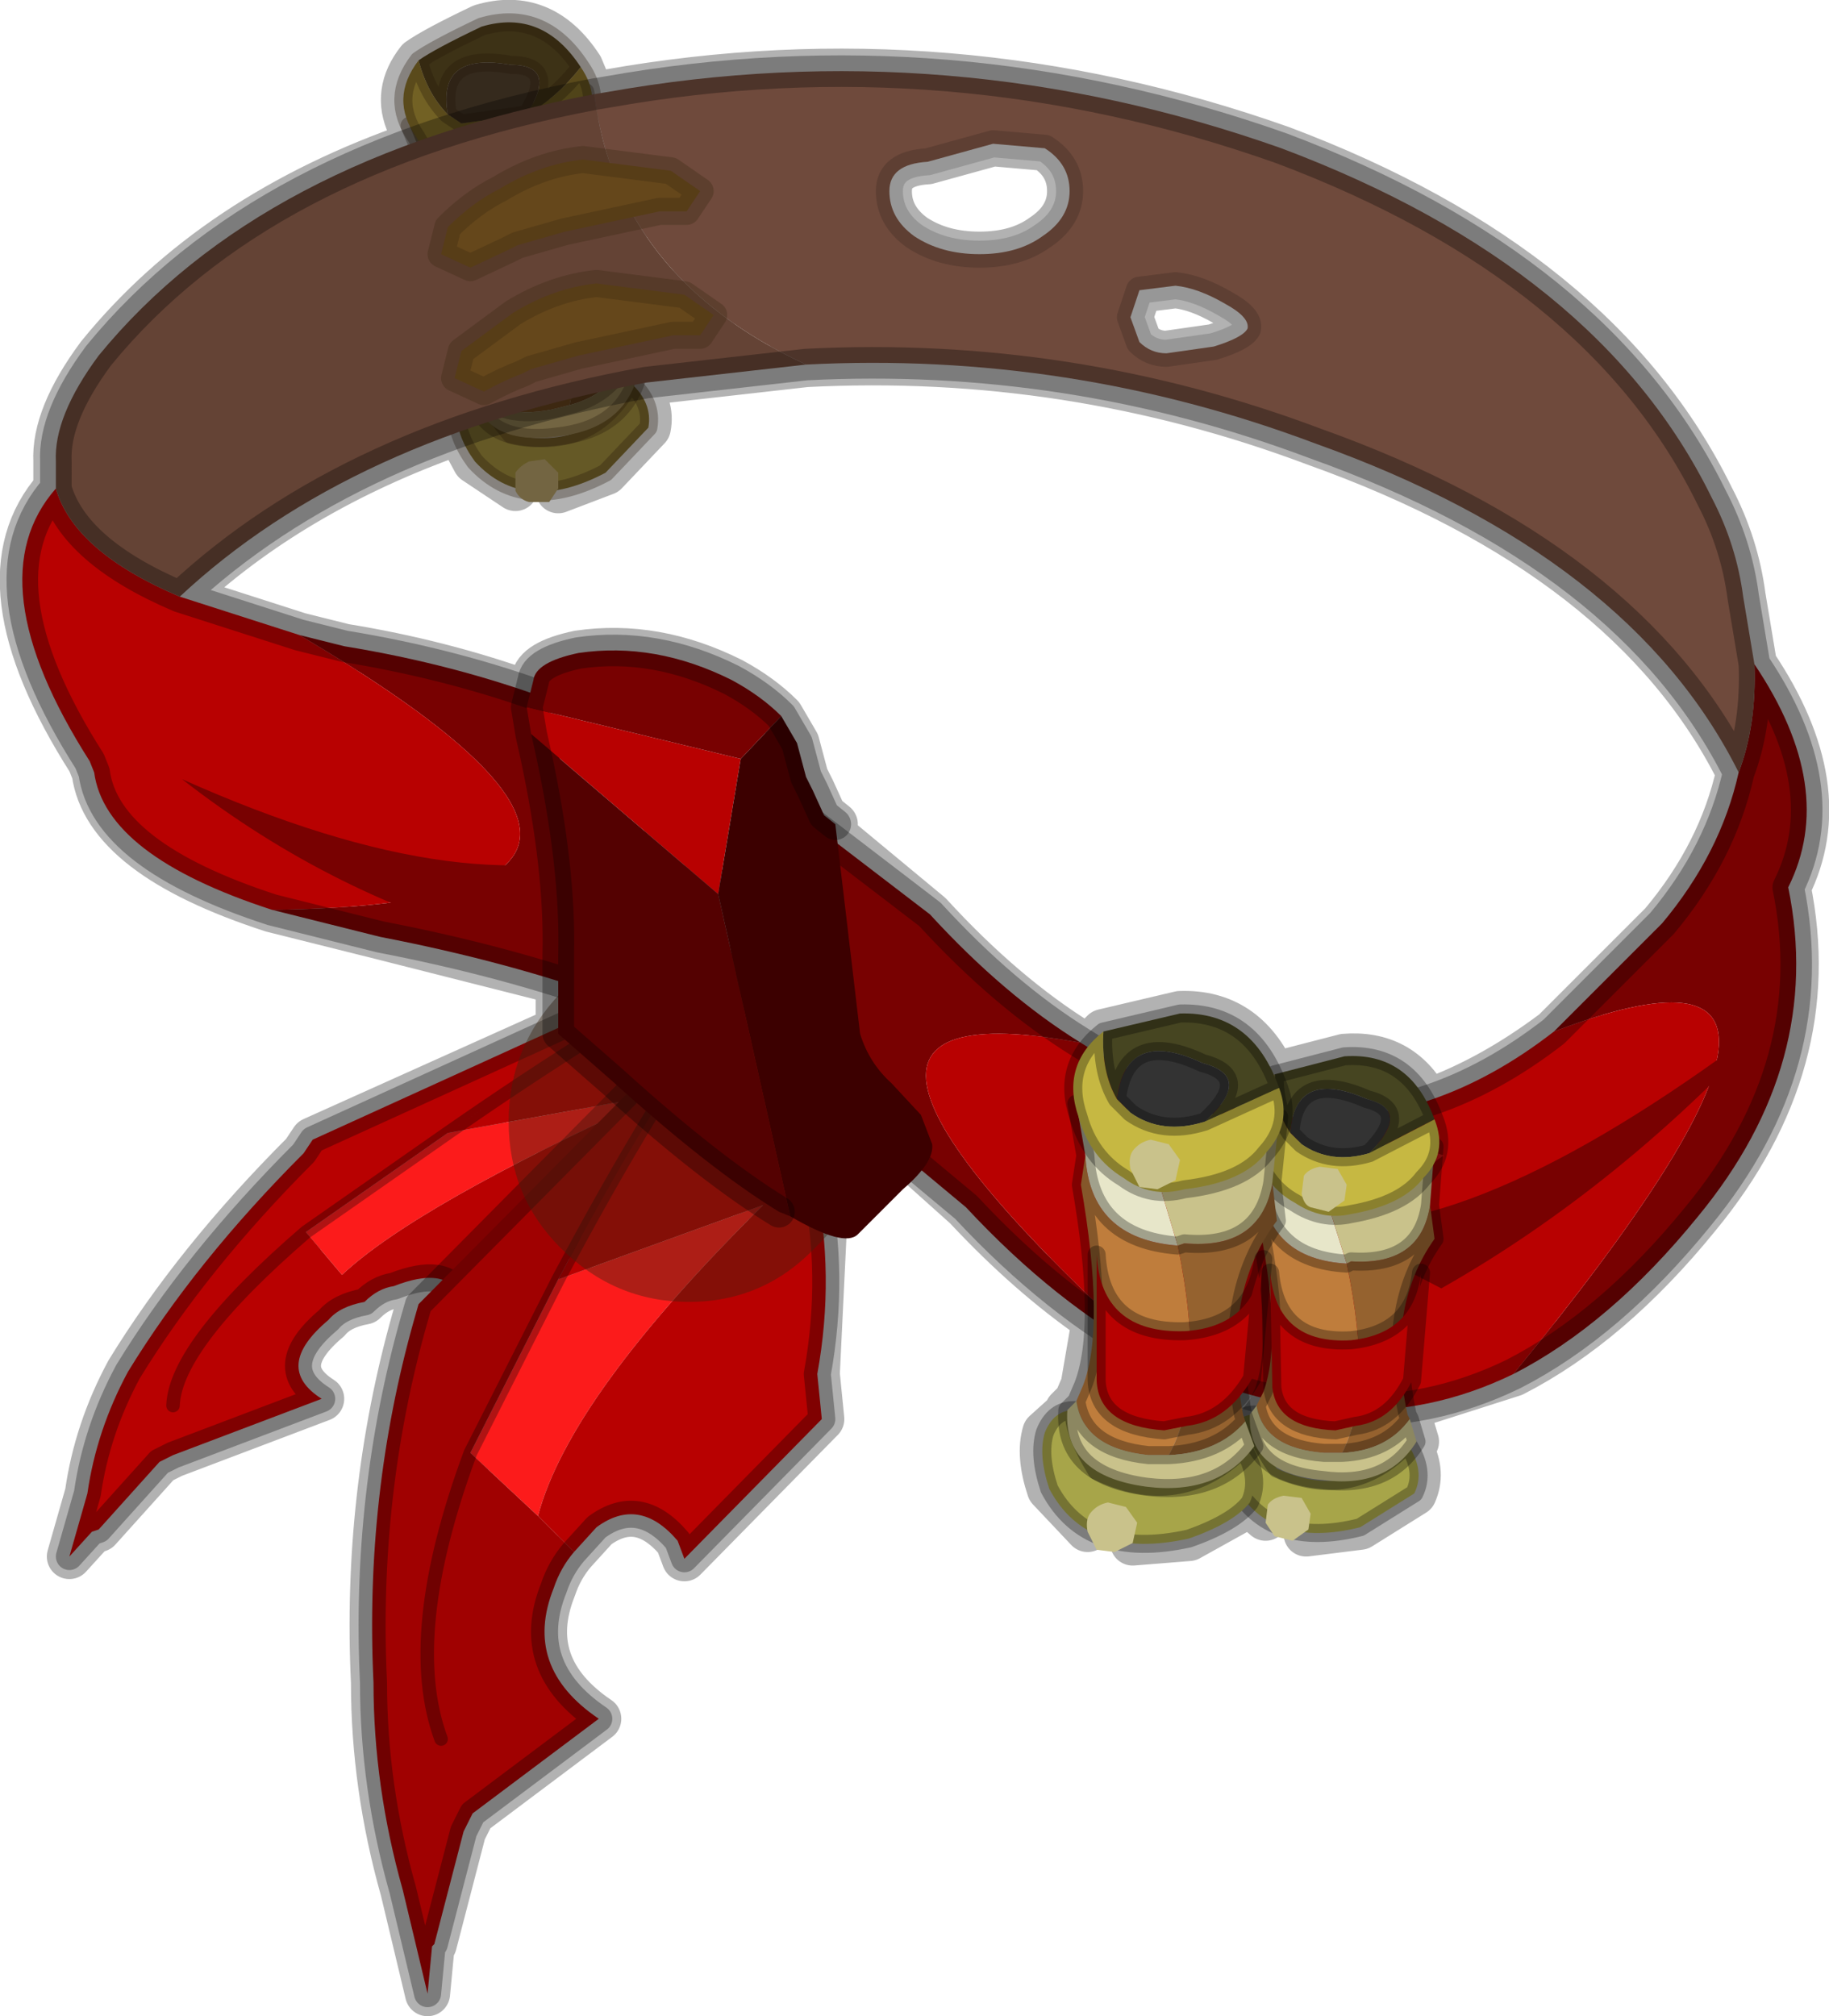 <svg viewBox="0 0 40.595 44.742" xmlns="http://www.w3.org/2000/svg" xmlns:xlink="http://www.w3.org/1999/xlink"><g transform="translate(-260.16 -380.61)"><use transform="translate(260.15 380.6)" width="40.6" height="44.75" xlink:href="#a"/><use transform="translate(268.9 380.9)" width="5.85" height="10.9" xlink:href="#b"/><use transform="translate(260.3 381.85)" width="40.3" height="43.3" xlink:href="#c"/></g><defs><g id="d"><path d="M1.6 9.75q-.4-.55-.4-1.05.05-.4.45-.5l.75.95q1.8.4 2.65-1.15.5.45.4 1l-.95 1q-1.8.95-2.9-.25" fill="#655926" fill-rule="evenodd" transform="translate(.2 .2)"/><path d="M1.8 9.95q1.1 1.2 2.9.25l.95-1q.1-.55-.4-1Q4.4 9.75 2.6 9.35l-.75-.95q-.4.1-.45.5 0 .5.4 1.05z" fill="none" stroke="#211609" stroke-linecap="round" stroke-linejoin="round" stroke-opacity=".302" stroke-width=".4"/><path d="m3.15 9.7.3.3v.35l-.2.3H2.8q-.2-.05-.3-.25V10q.1-.15.3-.25l.35-.05" fill="#736542" fill-rule="evenodd" transform="translate(.2 .2)"/><path d="m1.65 8 .05-.35Q1.85 6.4.65 3.9l-.1-.65Q1.1 4.8 2.8 4.5q1.25 2.55.9 4l-.4.1Q2 8.85 1.65 8" fill="#6f4921" fill-rule="evenodd" transform="translate(.2 .2)"/><path d="m4.25 2.8.3.7q-.7 1.75.35 3.9H5q-.35.85-1.3 1.1.35-1.45-.9-4l.1-.05Q4.35 4.1 4.25 2.8" fill="#5e3e1c" fill-rule="evenodd" transform="translate(.2 .2)"/><path d="m.55 3.25-.4-.95 1.2-.2L2.8 4.5Q1.1 4.8.55 3.25" fill="#7f745b" fill-rule="evenodd" transform="translate(.2 .2)"/><path d="m5 7.4.2.5q-.35 1.15-1.8 1.3-1.6.2-1.85-1l.1-.2q.35.85 1.65.6l.4-.1q.95-.25 1.3-1.1M1.35 2.1l2.7-.55.2 1.25q.1 1.3-1.35 1.65l-.1.05-1.45-2.4" fill="#736542" fill-rule="evenodd" transform="translate(.2 .2)"/><path d="m4.45 3 .3.7q-.7 1.75.35 3.9h.1l.2.5q-.35 1.15-1.8 1.3-1.6.2-1.85-1l.1-.2.05-.35Q2.05 6.6.85 4.1l-.1-.65-.4-.95 1.2-.2 2.7-.55.2 1.25q.1 1.3-1.35 1.65L3 4.7Q1.3 5 .75 3.45M3.9 8.7q.95-.25 1.3-1.1M3.9 8.7l-.4.1q-1.3.25-1.65-.6" fill="none" stroke="#211609" stroke-linecap="round" stroke-linejoin="round" stroke-opacity=".302" stroke-width=".4"/><path d="M.35.85Q.7.6 1.75.1q1.35-.4 2.2.9-.55.7-1.2 1.05.7-1.1-.35-1.1Q.75.65 1 2.05.55 1.6.35.85" fill="#3d3216" fill-rule="evenodd" transform="translate(.2 .2)"/><path d="M1 2.05Q.75.65 2.4.95q1.05 0 .35 1.1l-1.45.2-.3-.2" fill="#352a1d" fill-rule="evenodd" transform="translate(.2 .2)"/><path d="M.35.85q.2.75.65 1.2l.3.2 1.45-.2Q3.4 1.7 3.95 1q.45.65.1 1.3-.3.7-1.35 1.15l-1.2.1q-.8-.25-1.2-1-.6-.85.05-1.7" fill="#726124" fill-rule="evenodd" transform="translate(.2 .2)"/><path d="M4.15 1.2Q3.3-.1 1.95.3.9.8.55 1.05q.2.75.65 1.2-.25-1.4 1.4-1.1 1.05 0 .35 1.1.65-.35 1.2-1.05.45.65.1 1.3-.3.7-1.35 1.15l-1.2.1q-.8-.25-1.2-1-.6-.85.05-1.7m2.4 1.2-1.45.2-.3-.2" fill="none" stroke="#211609" stroke-linecap="round" stroke-linejoin="round" stroke-opacity=".302" stroke-width=".4"/><path d="m2.15 2.6.3.3v.35l-.2.3H1.8l-.3-.25v-.4l.3-.25.35-.05" fill="#736542" fill-rule="evenodd" transform="translate(.2 .2)"/></g><g id="c"><path d="m266.95 407.95 3.15-2.2 4.7-.85q-5.4 2.45-7.05 4l-.8-.95" fill="#fc1b1b" fill-rule="evenodd" transform="translate(-260.3 -381.85)"/><path d="m276.1 401.25.25.6.05 1.2-.35 1.6q-.35 1.25-1.5 2.6l-.3.65-3.9 1.7v-.25q-.3-.65-1.45-.2-.35.05-.65.35-.55.1-.8.4-1.25 1.05-.15 1.75l-3.3 1.25-.3.15-1.35 1.5-.15.05-.5.55.4-1.4q.2-1.4.9-2.7 1.5-2.45 3.9-4.85l.2-.3 6.7-3.05q1.05-.3 2.3-1.6m-6 4.5-3.15 2.2.8.95q1.65-1.55 7.05-4l-4.7.85q3.45-2.4 6.25-3.9-2.8 1.5-6.25 3.9m-6.1 6.05q.05-1.35 2.95-3.85-2.9 2.5-2.95 3.85" fill="#b80101" fill-rule="evenodd" transform="translate(-260.3 -381.85)"/><path d="m15.8 19.4.25.6.05 1.2-.35 1.6q-.35 1.25-1.5 2.6l-.3.65-3.9 1.7v-.25q-.3-.65-1.45-.2-.35.05-.65.35-.55.1-.8.4Q5.9 29.1 7 29.8l-3.3 1.25-.3.15-1.35 1.5-.15.05-.5.55.4-1.4q.2-1.4.9-2.7 1.5-2.45 3.9-4.85l.2-.3L13.5 21q1.05-.3 2.3-1.6.4-.85-.45-1.4" fill="none" stroke="#000" stroke-linecap="round" stroke-linejoin="round" stroke-opacity=".302" stroke-width=".6"/><path d="m9.8 23.9-3.15 2.2q-2.9 2.5-2.95 3.85m6.1-6.05q3.45-2.4 6.25-3.9" fill="none" stroke="#000" stroke-linecap="round" stroke-linejoin="round" stroke-opacity=".302" stroke-width=".3"/><path d="m272.55 409 4.55-1.65q-4.3 4.25-5 6.9l-1.5-1.4 1.95-3.85" fill="#fc1b1b" fill-rule="evenodd" transform="translate(-260.3 -381.85)"/><path d="m276.65 402.25.9 1.95.7 2.6q.45 2.1.05 4.3l.1 1-3.05 3.1-.15-.4q-.85-1-1.8-.3l-.5.55-.8-.8q.7-2.65 5-6.9l-4.55 1.65q2.15-4.05 4.1-6.75" fill="#b80101" fill-rule="evenodd" transform="translate(-260.3 -381.85)"/><path d="M276.65 402.25q-1.95 2.7-4.1 6.75l-1.95 3.85 1.5 1.4.8.8q-.3.35-.45.8-.7 1.75 1 2.9l-2.8 2.1-.2.4-.65 2.5-.05.05-.1 1.05-.55-2.3q-.65-2.3-.65-4.6-.2-4.15.9-8.05l.1-.35 5.35-5.4q.75-.6 1.45-2.65l.4.75m-6.7 16.95q-.85-2.3.65-6.35-1.5 4.05-.65 6.35" fill="#a00101" fill-rule="evenodd" transform="translate(-260.3 -381.85)"/><path d="M15.95 19.65q-.2-1.55-1.5-2.4M12.6 33.2l.5-.55q.95-.7 1.8.3l.15.4 3.05-3.1-.1-1q.4-2.2-.05-4.3l-.7-2.6-.9-1.95M12.6 33.2q-.3.35-.45.8-.7 1.75 1 2.9l-2.8 2.1-.2.4-.65 2.5-.05.05-.1 1.05-.55-2.3q-.65-2.3-.65-4.6-.2-4.15.9-8.05l.1-.35 5.35-5.4q.75-.6 1.45-2.65l.4.75" fill="none" stroke="#000" stroke-linecap="round" stroke-linejoin="round" stroke-opacity=".302" stroke-width=".6"/><path d="M16.35 20.4q-1.95 2.7-4.1 6.75M10.3 31q-1.5 4.05-.65 6.35M10.3 31l1.95-3.85" fill="none" stroke="#000" stroke-linecap="round" stroke-linejoin="round" stroke-opacity=".302" stroke-width=".3"/><path d="M298.75 397.75q.4-1.05.35-2.4 1.85 2.75.75 4.95.8 3.9-2 7.3-1.95 2.4-4.1 3.5 8.65-10.55.9-7.6l2.4-2.4q1.3-1.55 1.7-3.35m-14.6 6q-7.6-1.4 1.6 6.95-2.15-1.15-4.15-3.3l-1.8-1.5-1.15-2.6q.6-1.55-.05-2.85l-1-2 3.2 2.45q1.65 1.8 3.35 2.85m-17.35-9.05 1 .25q2.45.4 4.6 1.2-.15.35.15 1.15.4 1.95.3 3.4v1.3l.95.8q-2.35-.85-5.2-1.4l-2.4-.6q10.7-.15.6-6.1" fill="#780101" fill-rule="evenodd" transform="translate(-260.3 -381.85)"/><path d="M294.65 403.5q7.75-2.95-.9 7.6-1.85.9-3.85.8-2.15-.15-4.15-1.2-9.2-8.35-1.6-6.95 2.35 1.5 4.85 1.65 2.95.2 5.65-1.9m-30.5-9.65 2.65.85q10.1 5.95-.6 6.1-3.7-1.2-3.95-3.05l-.1-.25q-2.55-4-.75-6.05.4 1.4 2.75 2.4" fill="#b80101" fill-rule="evenodd" transform="translate(-260.3 -381.85)"/><path d="M287.1 388.3q.65-.2.75-.4.05-.25-.5-.55-.6-.35-1.1-.4l-.8.1-.2.6.2.55q.25.25.6.25l1.05-.15m12 7.05q.05 1.35-.35 2.4-2.4-4.8-9.4-7.3-5.45-2.05-11.3-1.75-4.2-1.95-4.7-6l.3-.05q7.6-1.35 14.95 1.25 7.05 2.65 9.55 7.75.55 1.05.7 2.2l.25 1.5m-15.2-10.5q0-.6-.55-.95l-1.15-.1-1.45.4q-.85.05-.85.65t.55 1q.6.4 1.45.4t1.4-.4q.6-.4.6-1" fill="#6f4a3c" fill-rule="evenodd" transform="translate(-260.3 -381.85)"/><path d="M273.35 382.7q.5 4.05 4.7 6l-3.55.4q-6.55 1.2-10.35 4.75-2.35-1-2.75-2.4v-.6q-.05-1 .95-2.35 3.6-4.4 11-5.8" fill="#644335" fill-rule="evenodd" transform="translate(-260.3 -381.85)"/><path d="M38.45 15.9q.4-1.05.35-2.4l-.25-1.5q-.15-1.15-.7-2.2-2.5-5.1-9.55-7.75Q20.95-.55 13.35.8l-.3.05m4.7 6q5.85-.3 11.3 1.75 7 2.5 9.4 7.3-.4 1.8-1.7 3.35l-2.4 2.4q-2.7 2.1-5.65 1.9-2.5-.15-4.85-1.65-1.7-1.05-3.35-2.85l-3.2-2.45-.3-.55m16.45 13.2q2.15-1.1 4.1-3.5 2.8-3.4 2-7.3 1.1-2.2-.75-4.95M25.45 28.85q2 1.05 4.15 1.2 2 .1 3.85-.8m-8-.4q-2.15-1.15-4.15-3.3l-1.8-1.5M3.85 12l2.65.85 1 .25q2.45.4 4.6 1.2m1.4 6.65q-2.35-.85-5.2-1.4l-2.4-.6q-3.7-1.2-3.95-3.05l-.1-.25q-2.55-4-.75-6.05V9q-.05-1 .95-2.35 3.6-4.4 11-5.8m4.7 6-3.55.4Q7.65 8.45 3.85 12 1.5 11 1.1 9.6" fill="none" stroke="#000" stroke-linecap="round" stroke-linejoin="round" stroke-opacity=".302" stroke-width=".7"/><path d="m26.8 6.45-1.05.15q-.35 0-.6-.25l-.2-.55.2-.6.8-.1q.5.05 1.1.4.55.3.5.55-.1.2-.75.4M23.6 3q0 .6-.6 1-.55.4-1.4.4T20.15 4q-.55-.4-.55-1t.85-.65l1.45-.4 1.15.1q.55.35.55.95" fill="none" stroke="#000" stroke-linecap="round" stroke-linejoin="round" stroke-opacity=".153" stroke-width=".6"/><path d="m287.45 406.75-.75-.5.8-.3 1.95-.1 1.9.1.85.3-.9.65-1.7.35-.3-.05-1.85-.45" fill="#fc1b1b" fill-rule="evenodd" transform="translate(-260.3 -381.85)"/><path d="M264.2 397.9q3.4 2.65 7.45 3.7 1.35-1.15 2.8-2.35-3.65 1.6-10.25-1.35" fill="#780101" fill-rule="evenodd" transform="translate(-260.3 -381.85)"/><path d="M278.25 408.3q-1.15 1.2-2.8 1.2t-2.85-1.2q-1.15-1.15-1.15-2.8t1.15-2.85q1.2-1.15 2.85-1.15t2.8 1.15q1.2 1.2 1.2 2.85t-1.2 2.8" fill="#382510" fill-opacity=".4" fill-rule="evenodd" transform="translate(-260.3 -381.85)"/><path d="m276.6 397.45-.5 3-4.15-3.55-.1-.6 4.75 1.15" fill="#b80101" fill-rule="evenodd" transform="translate(-260.3 -381.85)"/><path d="m277.5 396.5-.9.95-4.75-1.15.15-.6q.05-.4 1-.6 1.7-.25 3.4.6.65.35 1.1.8" fill="#780101" fill-rule="evenodd" transform="translate(-260.3 -381.85)"/><path d="m276.1 400.45 1.6 7.15-.25-.1q-1.55-.95-3.7-2.9l-1.2-1.05v-1.75q.05-1.9-.5-4.45l-.1-.45 4.15 3.55" fill="#540101" fill-rule="evenodd" transform="translate(-260.3 -381.85)"/><path d="m276.1 400.45.5-3 .9-.95.35.6.2.75.15.3.25.55.25.2.55 4.65q.2.65.7 1.1l.65.7.25.65q.05.4-.65 1l-1 1q-.3.3-1.5-.4l-1.6-7.15" fill="#3c0000" fill-rule="evenodd" transform="translate(-260.3 -381.85)"/><path d="m18.4 17.05-.25-.2-.25-.55-.15-.3-.2-.75-.35-.6m-5.65-.2.1.6m-.1-.6.15-.6q.05-.4 1-.6 1.7-.25 3.4.6.65.35 1.1.8m-.05 11q-1.55-.95-3.7-2.9l-1.2-1.05v-1.75q.05-1.9-.5-4.45l-.1-.45" fill="none" stroke="#000" stroke-linecap="round" stroke-linejoin="round" stroke-opacity=".302" stroke-width=".7"/><path d="m271.95 388.8 1.05-.3 2.1-.45h.6l.3-.45-.65-.45-1.95-.25q-.95.1-1.85.65l-1.15.85-.15.6.65.3q.45-.25.85-.4l.2-.1" fill="#65471b" fill-rule="evenodd" transform="translate(-260.3 -381.85)"/><path d="m11.65 6.95 1.05-.3 2.1-.45h.6l.3-.45-.65-.45-1.95-.25q-.95.1-1.85.65l-1.15.85-.15.6.65.3q.45-.25.85-.4z" fill="none" stroke="#382510" stroke-linecap="round" stroke-linejoin="round" stroke-opacity=".302" stroke-width=".6"/><path d="m271.65 386.05 1.05-.3 2.1-.45h.6l.3-.45-.65-.45-1.95-.25q-.95.1-1.85.65-.6.3-1.15.85l-.15.6.65.3.85-.4.2-.1" fill="#65471b" fill-rule="evenodd" transform="translate(-260.3 -381.85)"/><path d="m11.35 4.2 1.05-.3 2.1-.45h.6l.3-.45-.65-.45-1.95-.25q-.95.1-1.85.65-.6.3-1.15.85l-.15.6.65.3.85-.4z" fill="none" stroke="#382510" stroke-linecap="round" stroke-linejoin="round" stroke-opacity=".302" stroke-width=".6"/><path d="M299.6 403.15q-3.4 3.75-7.45 6.05l-2.8-1.45q3.65.45 10.25-4.6" fill="#780101" fill-rule="evenodd" transform="translate(-260.3 -381.85)"/><path d="M287.55 413.55q-.2-.65-.1-1.1.15-.45.55-.45-.05.4.5 1.2 1.65.75 2.9-.55.4.6.15 1.1l-1.2.75q-2 .5-2.8-.95" fill="#a7a549" fill-rule="evenodd" transform="translate(-260.3 -381.85)"/><path d="M27.25 31.7q.8 1.45 2.8.95l1.2-.75q.25-.5-.15-1.1-1.25 1.3-2.9.55-.55-.8-.5-1.2-.4 0-.55.45-.1.45.1 1.1z" fill="none" stroke="#000" stroke-linecap="round" stroke-linejoin="round" stroke-opacity=".302" stroke-width=".4"/><path d="m289.05 413.85.2.35-.05.35-.35.25-.4-.1-.2-.3.05-.4q.1-.15.35-.2l.4.05" fill="#c9c28b" fill-rule="evenodd" transform="translate(-260.3 -381.85)"/><path d="m288.05 411.8.15-.3q.45-1.2-.15-4l.1-.6q.15 1.65 1.9 1.75.6 2.85-.1 4.2h-.4q-1.35-.1-1.5-1.05" fill="#bf7d3c" fill-rule="evenodd" transform="translate(-260.3 -381.85)"/><path d="m291.9 407.35.1.75q-1.1 1.55-.6 3.9l.05.1q-.5.7-1.5.75.7-1.35.1-4.2l.1-.05q1.55.1 1.75-1.25" fill="#95622f" fill-rule="evenodd" transform="translate(-260.3 -381.85)"/><path d="m288.15 406.9-.2-1.05 1.25.1.85 2.7q-1.75-.1-1.9-1.75" fill="#e7e6c9" fill-rule="evenodd" transform="translate(-260.3 -381.85)"/><path d="m289.2 405.95 2.8.1-.1 1.3q-.2 1.35-1.75 1.25l-.1.05-.85-2.7m2.25 6.15.15.5q-.65 1.05-2.1.85-1.65-.15-1.6-1.45l.15-.2q.15.95 1.5 1.05h.4q1-.05 1.5-.75" fill="#c9c28b" fill-rule="evenodd" transform="translate(-260.3 -381.85)"/><path d="m28.9 24.1 2.8.1-.1 1.3.1.75q-1.1 1.55-.6 3.9l.05.1.15.5q-.65 1.05-2.1.85-1.65-.15-1.6-1.45l.15-.2.15-.3q.45-1.2-.15-4l.1-.6-.2-1.05 1.25.1m.85 2.7.1-.05q1.55.1 1.75-1.25m-1.85 1.3q-1.75-.1-1.9-1.75m1.8 5.95h-.4q-1.35-.1-1.5-1.05m1.9 1.05q1-.05 1.5-.75" fill="none" stroke="#000" stroke-linecap="round" stroke-linejoin="round" stroke-opacity=".302" stroke-width=".4"/><path d="m292 405.45-1.45.75q.95-.95-.05-1.2-1.6-.7-1.7.75-.35-.5-.35-1.3l1.55-.4q1.45-.1 2 1.4" fill="#464521" fill-rule="evenodd" transform="translate(-260.3 -381.85)"/><path d="M290.55 406.2q-.85.25-1.5-.2l-.25-.25q.1-1.45 1.7-.75 1 .25.05 1.2" fill="#333" fill-rule="evenodd" transform="translate(-260.3 -381.85)"/><path d="M292 405.45q.3.75-.25 1.3-.45.6-1.6.8-.65.15-1.25-.25-.65-.35-.9-1.15-.35-1.05.45-1.7 0 .8.35 1.3l.25.25q.65.45 1.5.2l1.45-.75" fill="#c6b842" fill-rule="evenodd" transform="translate(-260.3 -381.85)"/><path d="M28.15 22.6q-.8.65-.45 1.7.25.8.9 1.15.6.4 1.25.25 1.15-.2 1.6-.8.55-.55.25-1.3l-1.45.75q-.85.25-1.5-.2l-.25-.25q-.35-.5-.35-1.3l1.55-.4q1.45-.1 2 1.4m-3.2.3q.1-1.45 1.7-.75 1 .25.05 1.2" fill="none" stroke="#000" stroke-linecap="round" stroke-linejoin="round" stroke-opacity=".302" stroke-width=".4"/><path d="m289.85 406.55.2.35-.05.35-.35.25-.4-.1q-.15-.05-.2-.3l.05-.4q.1-.15.35-.2l.4.05" fill="#c9c28b" fill-rule="evenodd" transform="translate(-260.3 -381.85)"/><path d="M283.45 413.65q-.25-.75-.1-1.25.2-.5.65-.5-.05.45.5 1.35 1.85.9 3.25-.5.4.65.15 1.2-.35.45-1.35.8-2.25.5-3.1-1.1" fill="#a7a549" fill-rule="evenodd" transform="translate(-260.3 -381.85)"/><path d="M23.15 31.8q.85 1.6 3.1 1.1 1-.35 1.35-.8.25-.55-.15-1.2-1.4 1.4-3.25.5-.55-.9-.5-1.35-.45 0-.65.5-.15.5.1 1.25z" fill="none" stroke="#000" stroke-linecap="round" stroke-linejoin="round" stroke-opacity=".302" stroke-width=".4"/><path d="m285.15 414.05.25.35-.1.45-.4.2-.4-.05-.2-.4q-.05-.25.05-.4.15-.2.4-.25l.4.1" fill="#c9c28b" fill-rule="evenodd" transform="translate(-260.3 -381.85)"/><path d="m284.05 411.7.15-.35q.5-1.3-.05-4.45l.1-.65q.1 1.85 2.05 2 .65 3.15-.2 4.65h-.45q-1.45-.15-1.6-1.2" fill="#bf7d3c" fill-rule="evenodd" transform="translate(-260.3 -381.85)"/><path d="m288.4 406.85.1.85q-1.25 1.65-.75 4.3l.05.15q-.6.7-1.7.75.85-1.5.2-4.65l.15-.05q1.7.15 1.95-1.35" fill="#95622f" fill-rule="evenodd" transform="translate(-260.3 -381.85)"/><path d="m284.25 406.25-.2-1.15 1.35.15.9 3q-1.95-.15-2.05-2" fill="#e7e6c9" fill-rule="evenodd" transform="translate(-260.3 -381.85)"/><path d="m287.8 412.15.2.55q-.8 1.1-2.4.9-1.85-.25-1.75-1.7l.2-.2q.15 1.05 1.6 1.2h.45q1.1-.05 1.7-.75m-2.4-6.9 3.15.15-.15 1.45q-.25 1.5-1.95 1.35l-.15.05-.9-3" fill="#c9c28b" fill-rule="evenodd" transform="translate(-260.3 -381.85)"/><path d="m28.1 25 .1.85q-1.25 1.65-.75 4.3l.05.15.2.55q-.8 1.1-2.4.9-1.85-.25-1.75-1.7l.2-.2.15-.35q.5-1.3-.05-4.45l.1-.65-.2-1.15 1.35.15 3.15.15L28.1 25q-.25 1.5-1.95 1.35l-.15.05q-1.95-.15-2.05-2m1.85 6.65q1.1-.05 1.7-.75m-1.7.75h-.45q-1.45-.15-1.6-1.2" fill="none" stroke="#000" stroke-linecap="round" stroke-linejoin="round" stroke-opacity=".302" stroke-width=".4"/><path d="m284.65 403.5 1.7-.4q1.6-.05 2.2 1.65l-1.65.75q1.1-1-.05-1.3-1.7-.8-1.9.8-.35-.6-.3-1.5" fill="#464521" fill-rule="evenodd" transform="translate(-260.3 -381.85)"/><path d="M284.95 405q.2-1.6 1.9-.8 1.15.3.05 1.3-.95.3-1.65-.2l-.3-.3" fill="#333" fill-rule="evenodd" transform="translate(-260.3 -381.85)"/><path d="M284.65 403.5q-.05.9.3 1.5l.3.3q.7.5 1.65.2l1.65-.75q.3.8-.3 1.45-.5.65-1.8.8-.75.2-1.35-.25-.75-.45-1-1.35-.4-1.15.55-1.9" fill="#c6b842" fill-rule="evenodd" transform="translate(-260.3 -381.85)"/><path d="M28.25 22.9q-.6-1.7-2.2-1.65l-1.7.4q-.05.9.3 1.5.2-1.6 1.9-.8 1.15.3.05 1.3l1.65-.75q.3.8-.3 1.45-.5.65-1.8.8-.75.2-1.35-.25-.75-.45-1-1.35-.4-1.15.55-1.9m2.25 2q-.95.3-1.65-.2l-.3-.3" fill="none" stroke="#000" stroke-linecap="round" stroke-linejoin="round" stroke-opacity=".302" stroke-width=".4"/><path d="m286.1 406 .25.35-.1.45-.4.2-.4-.05-.2-.4q-.05-.25.05-.4.15-.2.4-.25l.4.1" fill="#c9c28b" fill-rule="evenodd" transform="translate(-260.3 -381.85)"/><path d="M286.45 410.15q1.55-.1 1.75-1.6l-.25 2.65q-.55.95-1.45 1.05l-.5.1q-1.45-.1-1.5-1.1v-2.8q.1 1.75 1.95 1.7" fill="#b80101" fill-rule="evenodd" transform="translate(-260.3 -381.85)"/><path d="M26.15 28.3q-1.85.05-1.95-1.7v2.8q.05 1 1.5 1.1l.5-.1q.9-.1 1.45-1.05l.25-2.65q-.2 1.5-1.75 1.6z" fill="none" stroke="#000" stroke-linecap="round" stroke-linejoin="round" stroke-opacity=".302" stroke-width=".4"/><path d="M290.15 410.35q1.4-.15 1.55-1.5l-.2 2.4q-.45.9-1.25 1l-.45.1q-1.3-.05-1.4-.95l-.05-2.55q.15 1.6 1.8 1.5" fill="#b80101" fill-rule="evenodd" transform="translate(-260.3 -381.85)"/><path d="M29.85 28.5q-1.65.1-1.8-1.5l.05 2.55q.1.9 1.4.95l.45-.1q.8-.1 1.25-1l.2-2.4q-.15 1.35-1.55 1.5z" fill="none" stroke="#000" stroke-linecap="round" stroke-linejoin="round" stroke-opacity=".302" stroke-width=".4"/></g><path d="M286.05 388.45q-.35 0-.6-.25l-.2-.55.2-.6.8-.1q.5.05 1.1.4.55.3.5.55-.1.2-.75.4l-1.05.15m12.8 5.4q-.15-1.15-.7-2.2-2.5-5.1-9.55-7.75-7.35-2.6-14.95-1.25l-.3.05h-.05l-.05.5.1.7.1.2h.2l1.4.3.65.45-.3.45h-.6l-.55.1-.85.2.05 1.3 1.9.25.65.45-.3.45h-.6l-1.2.25.1.2h.1l.2.5-.05.15.25-.05 3.55-.4q5.85-.3 11.3 1.75 7 2.5 9.4 7.3.4-1.05.35-2.4l-.25-1.5m-.1 3.9q-.4 1.8-1.7 3.35l-2.4 2.4q-1.4 1.05-2.8 1.55l.15.4.1.7-.1.3v.05l-.1.85.1.75-.4.8-.3.95.4-.9v-.1.1l-.2 2.3-.15.3.05.3 2.35-.75q2.15-1.1 4.1-3.5 2.8-3.4 2-7.3 1.1-2.2-.75-4.95m-20.35 3.85 2.05 1.7q1.65 1.8 3.35 2.85l.15.1.35-.35 1.7-.4q1.45-.05 2.1 1.4v-.05l1.55-.4q1.25-.1 1.85 1m-7.2-1.55v.55l.3.95.2-.65q.45-.75 1.7-.15.9.25.4.95l-.15.2-.2.15.5-.15.3-.1.3-.15.5-.3.05-.05-.1-.25v-.05m-4.15-.6q-.5.65-.2 1.55.25.9 1 1.35l.35.2.2.1h.3l.5-.05q1.3-.15 1.8-.8l.25-.35.15-.4v-.05l-.1-.65m3.45.7-.75.5-.2.1-.5.15-1.3-.05-.2-.15-.1-.05-.05-.1-.1-.1-.15-.3m.15.3.05-.35q.25-1 1.65-.4l.5.3-.2.6-.05.1-.2.2m-3.65-.7-1.45-.05-.2-.15-.1-.05-.2-.25m1.35 3.25q-1.95-.15-2.05-2l-.1.65.3 2.6v.4l-.25 1.45-.15.35q.15 1.05 1.6 1.2h.45l1.35-.4.35-.35v-.1l-.05-.05-.05-.4q-.15-1.05 0-1.9.1-.8.5-1.5l.25-.4.05-.1-.1-.8-.15.5-.15.3q-.5.6-1.65.5l-.15.05m2.2-2.4-.1 1v.05l.5.4.85.3.4-.05q1.15-.2 1.6-.8l.25-.3m-.1.9v.15q-.2.85-1 1.05l-.75.05-.1.05q-1.2-.05-1.6-.85m2.85 2.05.05 1.7m.05.3v.15l.05.1.15.5-.1.2q.25.5.05.95l-1.2.75-1.2.15m2.3-2.55q-.5.7-1.5.75h-.4q-1.35-.1-1.5-1.05l-.15.2q-.05.8.6 1.15l1 .3.25.05q1.15.05 1.75-.7m-3.3-4.6.15 1.4.05.9-.2 1-.05.15-.1.15m-.35-2.1q.4-.4.5-1.15l-.25 2.65-.2.35.4.1m-.45-.05.05-.05m.15.45-.1.05m-2.5 2.8 1.25-.1 1.35-.75v-.05q.2-.5-.05-1.05-.8.9-2.25.7l-1.1-.35q-.7-.45-.65-1.3l-.5.45q-.15.5.1 1.25l.85.9m3.6-.55.35.3m-.45-2.15.2.55-.15.2m1.9.6-1.25-.3v-.05m-5.15-29.25q.55.35.55.95t-.6 1q-.55.4-1.4.4t-1.45-.4q-.55-.4-.55-1t.85-.65l1.45-.4 1.15.1m-10.05-1.2-.25-.6-.85.85-.35.2q-.65.4-1.25.25h-.05l-.15-.05-.2-.1-.1-.1q-.45-.45-.65-1.2-.55.7-.2 1.45l.15.25.05.1q.4.65 1.15.9l.75.05h.15l.3-.15.45-.2.9-.95.1-.2m-3.85.6q-4.5 1.55-7.05 4.7-1 1.35-.95 2.35v.6q.4 1.4 2.75 2.4 2.5-2.35 6.2-3.65l-.05-.4q.05-.35.35-.45v-.05l.1-.05-.5-.25.15-.6.4-.35-.4-1.6-.45-.2.15-.5-.35-.75-.1-.65-.25-.55-.15-.4m.85-.25q-.25-1.4 1.4-1.1.9 0 .5.85l-.05.1-.1.15m1.6.95.2.5q-.2.45-.25 1m-.05-1.7v.25q0 1.1-1.35 1.4l-.1.05-1.5-.2-.75-1.05m3.4-2.25q-.85-1.3-2.2-.9-1.05.5-1.4.75m.95 4.5-.3-.7m4 2.75-.65.85-.65.25-.4.1-.65.05q-.65-.05-.9-.45l-.1-.2v.15m0-.15.05-.35v-.7m1.75 3.45 1.05-.4.95-1q.1-.5-.3-.9-.35.85-1.45 1.05l-.15.05h-.15l-.4.05-.6-.1-.5-.25q-.25-.25-.35-.65m-.3.85.35.65.9.6m2.65-2.3v.05m-.8-2.3.45 1.4m-9.75 5.55 2.65.85 1 .25q2.15.35 4.1 1.05l.05-.1.05-.2q.05-.4 1-.6 1.7-.25 3.4.6.65.35 1.1.8l.35.6.2.75.15.3.25.55.25.2m-17.3-7.45q-1.8 2.05.75 6.05l.1.25q.25 1.85 3.95 3.05l2.4.6 3.95 1v-.6q.05-1.9-.5-4.45l-.1-.45-.1-.6.05-.3m6.55 12-.15 3.1.1 1-3.05 3.1-.15-.4q-.85-1-1.8-.3l-.5.55q-.3.35-.45.8-.7 1.75 1 2.9l-2.8 2.1-.2.4-.65 2.5-.05.05-.1 1.05-.55-2.3q-.65-2.3-.65-4.6-.2-4.15.9-8.05l.1-.35.55-.55-1.1.15q-.35.05-.65.35-.55.1-.8.4-1.25 1.05-.15 1.75l-3.3 1.25-.3.15-1.35 1.5-.15.05-.5.55.4-1.4q.2-1.4.9-2.7 1.5-2.45 3.9-4.85l.2-.3 5.45-2.45v-1.05m4.9 5.1q-1.25-.75-2.8-2.15l-1.85 3.2-.25.45-1.95 3.85q-1.5 4.05-.65 6.35m10.7-12.65.95.85q1.4 1.5 2.85 2.5m-.2-3.65-.15-.85m-20.1 6.4q.05-1.35 2.95-3.85l3.15-2.2 2.8-1.85-.35-.35v-.1M270 409l4.1-4.1-.35-.3-.85-.7m10.95 8.05v-.05l.2-.2m-9.4-6.35-.55-.45" fill="none" stroke="#000" stroke-linecap="round" stroke-linejoin="round" stroke-opacity=".302" transform="translate(-260.15 -380.6)" id="a"/><use width="5.85" height="10.9" xlink:href="#d" id="b"/></defs></svg>